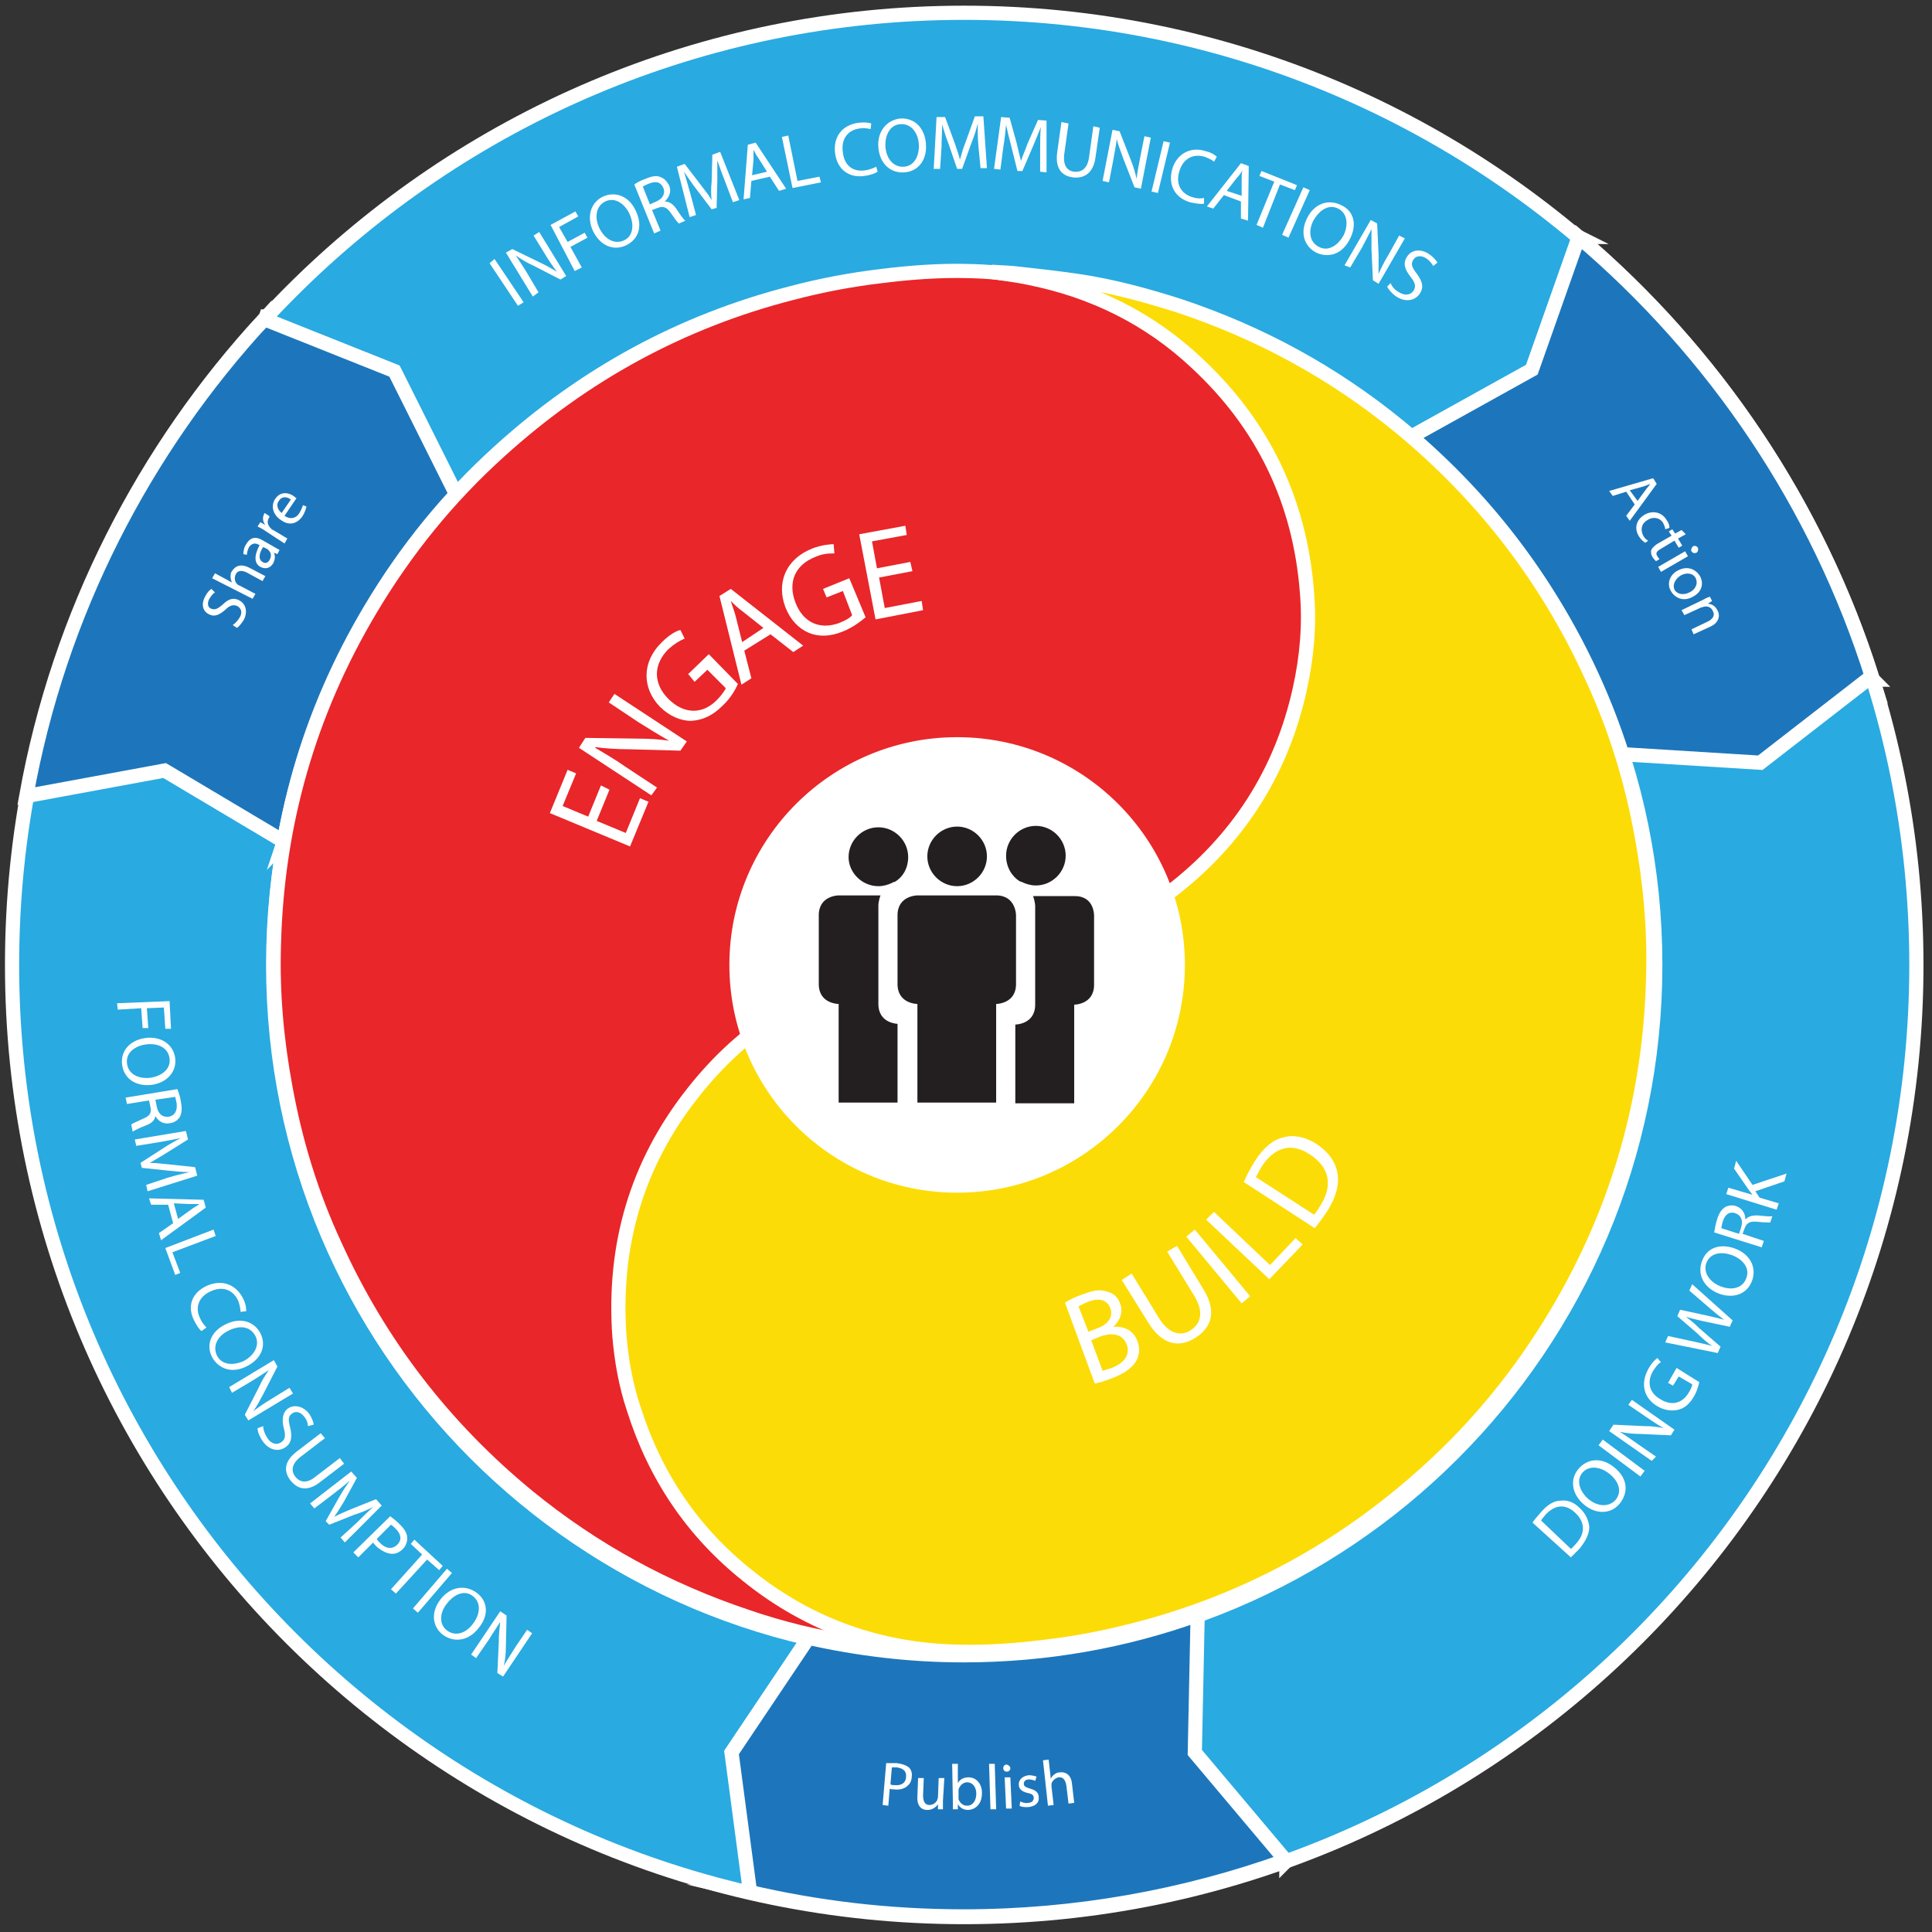 <?xml version="1.0" encoding="utf-8"?>
<!-- Generator: Adobe Illustrator 19.0.0, SVG Export Plug-In . SVG Version: 6.00 Build 0)  -->
<svg version="1.1" id="Layer_1" xmlns="http://www.w3.org/2000/svg" xmlns:xlink="http://www.w3.org/1999/xlink" x="0px" y="0px"
	 viewBox="-169 260.7 272.3 272.3" style="enable-background:new -169 260.7 272.3 272.3;" xml:space="preserve">
<rect x="-169" y="260.7" width="272.3" height="272.3" fill="#333333" stroke="none"/>
<style type="text/css">
	.st0{fill:#29AAE1;stroke:#FFFFFF;stroke-width:2;stroke-miterlimit:10;}
	.st1{fill:#1D76BB;stroke:#FFFFFF;stroke-width:2;stroke-miterlimit:10;}
	.st2{fill:#FFFFFF;}
	.st3{fill:#E92629;stroke:#FFFFFF;stroke-width:2;stroke-miterlimit:10;}
	.st4{fill:#FCDC07;stroke:#FFFFFF;stroke-width:2;stroke-miterlimit:10;}
	.st5{fill:#231F20;}
</style>
<path id="XMLID_219_" class="st0" d="M101.1,396.7c0,74.1-60.1,134.2-134.2,134.2s-134.2-60.1-134.2-134.2s60.1-134.2,134.2-134.2
	S101.1,322.6,101.1,396.7z M-33.1,299.3c-53.8,0-97.4,43.6-97.4,97.4s43.6,97.4,97.4,97.4s97.4-43.6,97.4-97.4
	C64.3,342.9,20.7,299.3-33.1,299.3z"/>
<g id="XMLID_203_">
	<path id="XMLID_218_" class="st1" d="M-129,379.3c3.4-18.8,12.1-35.6,24.6-49l-0.3,0.1l-8.7-17.4l-18.3-7.3v-0.1
		c-17,18.4-29,41.6-33.6,67.3l19.5-3.6L-129,379.3z"/>
	<path id="XMLID_217_" class="st1" d="M29.8,322.3c13.8,11.7,24.3,27.2,29.9,44.9V367l19.4,1.2l15.6-12.1l0.2,0.2
		c-7.7-24.5-22.3-46-41.4-62.2l-6.6,18.7L29.8,322.3z"/>
	<path id="XMLID_216_" class="st1" d="M-0.6,507.7l0.4-19.4c-10.3,3.7-21.4,5.7-33,5.7c-7.6,0-14.9-0.9-22-2.5l0.1,0.1l-10.8,16.1
		l2.6,19.6h-0.3c9.8,2.3,19.9,3.5,30.4,3.5c15.9,0,31.2-2.8,45.4-7.9L-0.6,507.7L-0.6,507.7z"/>
	<path id="XMLID_215_" class="st1" d="M-63.6,527.4L-63.6,527.4L-63.6,527.4L-63.6,527.4z"/>
	<path id="XMLID_214_" class="st1" d="M-55.4,491.5c0.1,0,0.2,0.1,0.3,0.1L-55.4,491.5L-55.4,491.5z"/>
	<path id="XMLID_213_" class="st1" d="M-0.1,488.3c0.1,0,0.2-0.1,0.3-0.1h-0.3V488.3z"/>
	<path id="XMLID_212_" class="st1" d="M12.3,523l0.1-0.1C12.3,522.9,12.3,523,12.3,523L12.3,523z"/>
	<path id="XMLID_211_" class="st1" d="M-104.3,330.2l-0.1,0.1L-104.3,330.2L-104.3,330.2z"/>
	<path id="XMLID_210_" class="st1" d="M-131.5,305.3l-0.1,0.3c0.1-0.1,0.2-0.2,0.2-0.3H-131.5z"/>
	<path id="XMLID_209_" class="st1" d="M-165.2,372.9L-165.2,372.9C-165.2,373-165.2,373-165.2,372.9L-165.2,372.9z"/>
	<path id="XMLID_208_" class="st1" d="M-129,379.3c0,0.1,0,0.2-0.1,0.3L-129,379.3L-129,379.3z"/>
	<path id="XMLID_207_" class="st1" d="M59.8,367.5h0.1c0-0.1-0.1-0.2-0.1-0.3V367.5z"/>
	<path id="XMLID_206_" class="st1" d="M95,356.5l-0.1-0.1C94.9,356.5,95,356.5,95,356.5L95,356.5z"/>
	<path id="XMLID_205_" class="st1" d="M53.5,294.1l-0.2-0.1C53.4,294.1,53.4,294.1,53.5,294.1L53.5,294.1z"/>
	<path id="XMLID_204_" class="st1" d="M29.8,322.3c-0.1-0.1-0.1-0.1-0.2-0.2L29.8,322.3L29.8,322.3z"/>
</g>
<g id="XMLID_190_">
	<path id="XMLID_201_" class="st2" d="M-136.2,348.8c0.3-0.2,0.7-0.6,1-1.1c0.4-0.7,0.2-1.3-0.4-1.6c-0.5-0.2-1-0.1-1.6,0.5
		c-0.8,0.7-1.5,1.1-2.3,0.7c-0.9-0.4-1.2-1.4-0.6-2.5c0.3-0.6,0.6-0.9,0.9-1.1l0.5,0.5c-0.2,0.1-0.5,0.4-0.8,0.9
		c-0.4,0.8-0.1,1.3,0.3,1.4c0.5,0.2,0.9,0,1.6-0.6c0.8-0.8,1.5-1,2.3-0.6s1.3,1.4,0.7,2.7c-0.3,0.5-0.7,1-1,1.2L-136.2,348.8z"/>
	<path id="XMLID_199_" class="st2" d="M-139.1,342.2l0.4-0.7l2.4,1.3l0,0c-0.1-0.2-0.2-0.5-0.2-0.8c0-0.3,0-0.6,0.2-0.8
		c0.3-0.5,1-1.2,2.4-0.5l2.3,1.2l-0.4,0.7l-2.2-1.2c-0.6-0.3-1.3-0.4-1.6,0.3c-0.2,0.5-0.1,1,0.2,1.3c0.1,0.1,0.2,0.2,0.3,0.2
		l2.3,1.2l-0.4,0.7L-139.1,342.2z"/>
	<path id="XMLID_196_" class="st2" d="M-129.9,338.8l-0.5-0.2l0,0c0.2,0.4,0.2,0.9-0.1,1.5c-0.5,0.8-1.2,0.8-1.8,0.5
		c-0.9-0.5-0.9-1.6-0.1-3.1h-0.1c-0.3-0.2-0.9-0.4-1.4,0.3c-0.2,0.4-0.3,0.8-0.3,1.1l-0.5-0.1c0-0.4,0.1-1,0.4-1.4
		c0.7-1.2,1.6-1,2.4-0.5l1.4,0.8c0.3,0.2,0.7,0.4,0.9,0.5L-129.9,338.8z M-131.9,337.8c-0.5,0.7-0.8,1.7-0.1,2.1
		c0.4,0.3,0.8,0.1,1-0.3c0.3-0.5,0.2-1-0.1-1.3c-0.1-0.1-0.1-0.1-0.2-0.2L-131.9,337.8z"/>
	<path id="XMLID_194_" class="st2" d="M-131.5,335.6c-0.4-0.3-0.8-0.5-1.2-0.7l0.4-0.6l0.7,0.4l0,0c-0.4-0.5-0.4-1.1-0.2-1.5
		c0-0.1,0.1-0.1,0.1-0.2l0.6,0.4c0.1,0.1,0.1,0.2,0,0.3c-0.3,0.5-0.2,1,0.3,1.5c0.1,0.1,0.2,0.2,0.3,0.2l2,1.2l-0.4,0.7
		L-131.5,335.6z"/>
	<path id="XMLID_191_" class="st2" d="M-128.9,333.4c0.9,0.6,1.7,0.3,2.1-0.4c0.3-0.5,0.4-0.8,0.5-1.1l0.5,0.2
		c-0.1,0.3-0.2,0.8-0.6,1.4c-0.8,1.1-1.9,1.3-3,0.5c-1.1-0.7-1.5-2-0.8-3c0.8-1.2,2.1-0.8,2.7-0.3c0.1,0.1,0.2,0.2,0.3,0.2
		L-128.9,333.4z M-128,331.1c-0.4-0.3-1.2-0.6-1.7,0.2c-0.5,0.7,0,1.4,0.4,1.7L-128,331.1z"/>
</g>
<g id="XMLID_149_">
	<path id="XMLID_188_" class="st2" d="M-145.1,401.8l0.2,3.9h-0.8l-0.2-3l-2.4,0.1l0.2,2.8h-0.8l-0.2-2.8l-3.3,0.2l-0.1-0.9
		L-145.1,401.8z"/>
	<path id="XMLID_185_" class="st2" d="M-147.6,413.6c-2.5,0.3-4-1.1-4.2-2.9c-0.2-1.9,1.1-3.4,3.3-3.7c2.3-0.3,4,1,4.2,2.9
		C-144.1,411.8-145.5,413.3-147.6,413.6z M-148.4,407.9c-1.6,0.2-2.9,1.2-2.7,2.7c0.2,1.5,1.6,2.2,3.3,2c1.4-0.2,2.9-1.1,2.7-2.7
		C-145.3,408.3-146.8,407.7-148.4,407.9z"/>
	<path id="XMLID_182_" class="st2" d="M-144,414.2c0.2,0.5,0.4,1.1,0.5,1.8c0.2,1,0.1,1.7-0.2,2.2c-0.3,0.4-0.7,0.7-1.3,0.8
		c-1,0.2-1.7-0.3-2.1-1l0,0c-0.1,0.6-0.5,1-1.3,1.3c-1,0.4-1.6,0.7-1.9,0.9l-0.2-1c0.2-0.2,0.8-0.4,1.6-0.8c1-0.4,1.3-0.8,1.1-1.7
		l-0.2-0.9l-3.1,0.5l-0.2-0.9L-144,414.2z M-147.1,415.7l0.2,1c0.2,1,0.8,1.5,1.7,1.4c0.9-0.2,1.2-0.9,1.1-1.9
		c-0.1-0.5-0.2-0.8-0.2-0.9L-147.1,415.7z"/>
	<path id="XMLID_180_" class="st2" d="M-145.4,426.7c1-0.3,2.2-0.6,3.1-0.8l0,0c-0.9,0-1.9-0.1-2.9-0.2l-3.8-0.4l-0.2-0.7l3.1-2
		c0.9-0.6,1.8-1.1,2.6-1.5l0,0c-0.9,0.2-2.1,0.4-3.2,0.6l-3.1,0.5l-0.2-0.9l7.2-1.2l0.3,1.2l-3.2,2c-0.8,0.5-1.5,0.9-2.2,1.3l0,0
		c0.8,0,1.6,0.1,2.6,0.2l3.8,0.4l0.3,1.2l-7,2.2l-0.2-0.9L-145.4,426.7z"/>
	<path id="XMLID_177_" class="st2" d="M-145.3,430.5h-2.4l-0.3-0.9l7.7,0.2l0.3,1.1l-6.3,4.6l-0.3-1l2-1.4L-145.3,430.5z
		 M-143.9,432.5l1.8-1.3c0.4-0.3,0.8-0.5,1.2-0.8l0,0c-0.4,0-0.9,0-1.4,0l-2.2-0.1L-143.9,432.5z"/>
	<path id="XMLID_175_" class="st2" d="M-138.9,434l0.3,0.9l-6.1,2.3l1.1,2.9l-0.7,0.3l-1.4-3.8L-138.9,434z"/>
	<path id="XMLID_173_" class="st2" d="M-140.6,448.3c-0.3-0.2-0.7-0.8-1.1-1.6c-0.9-1.9-0.3-3.8,1.9-4.8c2.1-0.9,4.1-0.2,5.1,1.9
		c0.4,0.8,0.4,1.4,0.4,1.7l-0.8,0.1c0-0.4-0.1-0.9-0.3-1.5c-0.7-1.6-2.2-2.2-3.9-1.4c-1.6,0.7-2.3,2.2-1.5,3.8
		c0.2,0.5,0.6,1,0.9,1.3L-140.6,448.3z"/>
	<path id="XMLID_170_" class="st2" d="M-134.1,453.2c-2.2,1.2-4.1,0.4-5-1.2c-0.9-1.7-0.2-3.6,1.8-4.6c2.1-1.1,4.1-0.5,5,1.2
		C-131.4,450.4-132.2,452.2-134.1,453.2z M-136.9,448.3c-1.4,0.7-2.2,2.1-1.5,3.5c0.7,1.3,2.3,1.4,3.8,0.7c1.3-0.7,2.3-2.1,1.6-3.5
		C-133.8,447.5-135.4,447.5-136.9,448.3z"/>
	<path id="XMLID_168_" class="st2" d="M-136.7,456.2l6.3-3.8l0.5,0.9l-2,3.9c-0.5,0.9-0.9,1.7-1.4,2.4l0,0c0.8-0.6,1.5-1.1,2.5-1.7
		l2.6-1.6l0.5,0.8l-6.3,3.8l-0.5-0.8l2-3.9c0.4-0.9,0.9-1.7,1.4-2.4l0,0c-0.8,0.5-1.5,1-2.5,1.6l-2.7,1.6L-136.7,456.2z"/>
	<path id="XMLID_166_" class="st2" d="M-131.9,461.7c0,0.5,0.2,1.1,0.6,1.7c0.5,0.8,1.3,1,1.9,0.6c0.6-0.4,0.7-0.9,0.4-2
		c-0.3-1.2-0.2-2.2,0.6-2.8c0.9-0.6,2.2-0.3,3,0.8c0.4,0.6,0.6,1.2,0.6,1.5l-0.8,0.2c0-0.3-0.1-0.8-0.5-1.3
		c-0.6-0.8-1.3-0.8-1.7-0.5c-0.6,0.4-0.6,0.9-0.3,2c0.3,1.3,0.2,2.2-0.7,2.8c-0.9,0.6-2.2,0.5-3.2-0.9c-0.4-0.6-0.7-1.3-0.7-1.8
		L-131.9,461.7z"/>
	<path id="XMLID_164_" class="st2" d="M-123.2,463.4l-3.4,2.6c-1.3,1-1.4,2-0.8,2.8c0.7,0.9,1.7,1,2.9,0l3.4-2.6l0.6,0.8l-3.4,2.6
		c-1.8,1.4-3.2,1-4.2-0.3c-0.9-1.2-0.9-2.6,0.9-4l3.4-2.6L-123.2,463.4z"/>
	<path id="XMLID_162_" class="st2" d="M-118.7,475.3c0.7-0.7,1.6-1.6,2.3-2.2l0,0c-0.8,0.4-1.7,0.8-2.7,1.1l-3.5,1.4l-0.5-0.5
		l1.8-3.2c0.5-0.9,1.1-1.8,1.6-2.5l0,0c-0.7,0.6-1.7,1.4-2.5,2l-2.5,1.9l-0.6-0.7l5.8-4.5l0.8,0.9l-1.8,3.3
		c-0.5,0.8-0.9,1.5-1.4,2.2l0,0c0.7-0.4,1.5-0.7,2.4-1.1l3.5-1.4l0.8,0.9l-5.2,5.2l-0.6-0.7L-118.7,475.3z"/>
	<path id="XMLID_159_" class="st2" d="M-114,474.4c0.4,0.3,0.8,0.6,1.4,1.2c0.7,0.7,1,1.3,1,1.9c0,0.5-0.2,1.1-0.6,1.5
		c-0.5,0.5-1,0.7-1.5,0.7c-0.7,0-1.5-0.4-2.2-1c-0.2-0.2-0.4-0.4-0.5-0.6l-2.1,2.1l-0.7-0.7L-114,474.4z M-115.9,477.6
		c0.1,0.2,0.3,0.4,0.5,0.6c0.8,0.8,1.7,0.9,2.4,0.2c0.7-0.7,0.5-1.5-0.2-2.2c-0.3-0.3-0.5-0.5-0.7-0.6L-115.9,477.6z"/>
	<path id="XMLID_157_" class="st2" d="M-109.5,479.8l-1.6-1.5l0.5-0.6l4,3.7l-0.5,0.6l-1.7-1.5l-4.4,4.8l-0.7-0.6L-109.5,479.8z"/>
	<path id="XMLID_155_" class="st2" d="M-105.3,482.4l-4.8,5.6l-0.7-0.6l4.8-5.6L-105.3,482.4z"/>
	<path id="XMLID_152_" class="st2" d="M-101.5,490.1c-1.5,2-3.6,2.1-5.1,1c-1.5-1.2-1.7-3.2-0.3-5c1.4-1.8,3.5-2.1,5.1-0.9
		S-100.1,488.4-101.5,490.1z M-106,486.7c-1,1.2-1.2,2.9,0,3.8c1.2,0.9,2.7,0.4,3.7-1c0.9-1.2,1.2-2.8,0-3.8S-105,485.4-106,486.7z"
		/>
	<path id="XMLID_150_" class="st2" d="M-102.6,493.9l4.1-6.1l0.9,0.6l-0.1,4.4c0,1-0.1,1.9-0.3,2.7l0,0c0.5-0.9,1-1.6,1.6-2.6
		l1.7-2.5l0.7,0.5l-4.1,6.1l-0.8-0.5l0.2-4.4c0-1,0.1-1.9,0.2-2.8l0,0c-0.5,0.8-1,1.5-1.6,2.5l-1.8,2.6L-102.6,493.9z"/>
</g>
<g id="XMLID_126_">
	<path id="XMLID_146_" class="st2" d="M47,475.3c0.3-0.5,0.8-1,1.3-1.6c0.9-1,1.8-1.5,2.7-1.5c0.9-0.1,1.8,0.2,2.6,1
		c0.9,0.8,1.3,1.8,1.4,2.7c0,1-0.5,2-1.4,3.1c-0.5,0.5-0.9,0.9-1.2,1.2L47,475.3z M52.4,479c0.2-0.1,0.4-0.4,0.7-0.7
		c1.4-1.5,1.3-3.1-0.1-4.4c-1.3-1.2-2.7-1.2-4.1,0.2c-0.3,0.4-0.6,0.7-0.7,0.9L52.4,479z"/>
	<path id="XMLID_143_" class="st2" d="M58.5,467.5c2,1.6,2,3.6,0.8,5.1s-3.3,1.6-5,0.2c-1.8-1.5-2.1-3.6-0.8-5.1
		S56.8,466.1,58.5,467.5z M54.9,472c1.2,1,2.8,1.2,3.8,0.1c1-1.2,0.4-2.7-0.9-3.7c-1.1-0.9-2.8-1.3-3.8-0.1
		C53.1,469.4,53.7,471,54.9,472z"/>
	<path id="XMLID_141_" class="st2" d="M56.9,463.6l5.9,4.4l-0.6,0.8l-5.9-4.4L56.9,463.6z"/>
	<path id="XMLID_139_" class="st2" d="M63.8,466.6l-6-4.2l0.6-0.9l4.4,0.2c1,0,1.9,0.1,2.7,0.3l0,0c-0.9-0.5-1.6-1-2.5-1.6l-2.5-1.7
		L61,458l6,4.2l-0.5,0.8l-4.4-0.2c-1,0-1.9-0.1-2.8-0.3l0,0c0.8,0.5,1.5,1,2.5,1.7l2.6,1.8L63.8,466.6z"/>
	<path id="XMLID_137_" class="st2" d="M70.5,455.5c-0.1,0.4-0.3,1.3-0.8,2.1c-0.6,1-1.3,1.6-2.2,1.8c-0.8,0.2-1.9,0.1-2.9-0.5
		c-1.9-1.1-2.5-3.2-1.2-5.4c0.4-0.7,0.9-1.2,1.2-1.4l0.5,0.6c-0.4,0.2-0.7,0.6-1.1,1.2c-0.9,1.5-0.6,3.1,1,4c1.6,1,3.1,0.6,4-0.9
		c0.3-0.5,0.5-0.9,0.5-1.2l-1.9-1.1l-0.8,1.3l-0.7-0.4l1.2-2.1L70.5,455.5z"/>
	<path id="XMLID_135_" class="st2" d="M73.1,451.4l-7.4-1.5l0.4-0.9l3.7,0.8c0.9,0.2,1.8,0.4,2.5,0.6l0,0c-0.6-0.4-1.3-1-2-1.7
		l-2.9-2.5l0.4-0.9l3.7,0.8c0.9,0.2,1.7,0.4,2.5,0.6l0,0c-0.7-0.5-1.3-1-2-1.6l-2.9-2.5l0.4-0.9l5.7,5.1l-0.4,0.9l-3.8-0.8
		c-0.9-0.2-1.7-0.4-2.4-0.6l0,0c0.6,0.4,1.2,0.9,1.9,1.6l3,2.6L73.1,451.4z"/>
	<path id="XMLID_132_" class="st2" d="M75.6,436.7c2.3,0.9,3,2.9,2.3,4.6c-0.7,1.8-2.6,2.5-4.7,1.7c-2.2-0.9-3-2.8-2.3-4.6
		C71.6,436.5,73.5,435.9,75.6,436.7z M73.5,442c1.5,0.6,3.1,0.3,3.6-1.1c0.6-1.4-0.4-2.7-2-3.3c-1.4-0.5-3-0.4-3.6,1.1
		C71,440.1,72,441.4,73.5,442z"/>
	<path id="XMLID_129_" class="st2" d="M72.6,434.4c0.1-0.5,0.2-1.2,0.4-1.8c0.3-1,0.7-1.5,1.2-1.8c0.4-0.2,1-0.3,1.5-0.1
		c0.9,0.3,1.3,1.1,1.3,1.9l0,0c0.4-0.5,1-0.6,1.7-0.6c1,0.1,1.8,0.2,2.1,0.1l-0.3,0.9c-0.2,0-0.9,0-1.8-0.1c-1-0.1-1.5,0.1-1.8,0.9
		l-0.3,0.8l3,1l-0.3,0.9L72.6,434.4z M76.1,434.6l0.3-0.9c0.3-1,0-1.7-0.8-2c-0.9-0.3-1.5,0.2-1.8,1.2c-0.1,0.4-0.2,0.8-0.2,0.9
		L76.1,434.6z"/>
	<path id="XMLID_127_" class="st2" d="M74.3,429l0.3-0.9l3.4,1l0,0c-0.2-0.3-0.4-0.5-0.6-0.8l-2-2.9l0.3-1.1l2.3,3.4l4.8-1.6
		l-0.3,1.1l-4.1,1.4l0.6,0.9l2.7,0.8l-0.3,0.9L74.3,429z"/>
</g>
<g id="XMLID_110_">
	<path id="XMLID_123_" class="st2" d="M60.2,330l-1.9,0.6l-0.5-0.7l6.2-1.8l0.5,0.8l-3.8,5.2l-0.5-0.7l1.2-1.6L60.2,330z
		 M61.8,331.3l1.1-1.5c0.2-0.3,0.5-0.6,0.7-0.9l0,0c-0.3,0.1-0.7,0.3-1.1,0.4l-1.8,0.5L61.8,331.3z"/>
	<path id="XMLID_121_" class="st2" d="M62.9,337.2c-0.2-0.1-0.6-0.4-0.9-0.9c-0.7-1.1-0.4-2.3,0.7-3c1.1-0.7,2.5-0.5,3.2,0.7
		c0.3,0.4,0.4,0.8,0.4,1.1l-0.6,0.2c0-0.2-0.1-0.5-0.3-0.9c-0.5-0.8-1.5-0.9-2.2-0.4c-0.9,0.5-1,1.4-0.6,2.2
		c0.2,0.4,0.5,0.6,0.7,0.7L62.9,337.2z"/>
	<path id="XMLID_119_" class="st2" d="M68.6,336l-1.1,0.6l0.6,1l-0.5,0.3l-0.6-1l-2,1.2c-0.5,0.3-0.7,0.6-0.4,1
		c0.1,0.2,0.2,0.3,0.3,0.4l-0.5,0.3c-0.1-0.1-0.3-0.3-0.5-0.6s-0.2-0.6-0.2-0.9c0.1-0.3,0.4-0.6,0.8-0.9l2.1-1.2l-0.4-0.6l0.5-0.3
		l0.4,0.6l0.9-0.5L68.6,336z"/>
	<path id="XMLID_116_" class="st2" d="M64.7,340.6l3.8-2.2l0.4,0.7l-3.8,2.2L64.7,340.6z M70.1,338.6c-0.2,0.1-0.5,0.1-0.7-0.2
		c-0.1-0.2,0-0.5,0.2-0.7c0.2-0.1,0.5-0.1,0.7,0.2C70.4,338.2,70.3,338.5,70.1,338.6z"/>
	<path id="XMLID_113_" class="st2" d="M69.6,344.8c-1.4,0.8-2.6,0.1-3.1-0.8c-0.6-1-0.2-2.3,1-2.9c1.3-0.7,2.5-0.2,3.1,0.8
		C71.2,343,70.8,344.2,69.6,344.8z M67.9,341.8c-0.8,0.5-1.2,1.3-0.9,2c0.4,0.7,1.3,0.8,2.1,0.4c0.7-0.3,1.3-1.1,0.9-2
		C69.6,341.4,68.6,341.4,67.9,341.8z"/>
	<path id="XMLID_111_" class="st2" d="M70.9,345.3c0.4-0.2,0.7-0.4,1.1-0.5l0.3,0.6l-0.6,0.4l0,0c0.5,0,1.1,0.3,1.4,1
		c0.3,0.5,0.3,1.6-1,2.2l-2.4,1.1l-0.3-0.7l2.3-1.1c0.6-0.3,1.1-0.8,0.7-1.5c-0.2-0.5-0.7-0.7-1.2-0.6c-0.1,0-0.2,0.1-0.4,0.1
		l-2.4,1.1l-0.4-0.7L70.9,345.3z"/>
</g>
<g id="XMLID_59_">
	<path id="XMLID_108_" class="st2" d="M-99.3,297.2l4.1,6.1l-0.8,0.5l-4-6L-99.3,297.2z"/>
	<path id="XMLID_106_" class="st2" d="M-93.9,302.5l-3.8-6.2l0.9-0.5l3.9,1.9c0.9,0.4,1.7,0.9,2.4,1.3l0,0c-0.6-0.8-1.1-1.5-1.7-2.5
		l-1.6-2.6l0.8-0.5l3.8,6.2l-0.8,0.5l-3.9-2c-0.9-0.4-1.7-0.9-2.4-1.4l0,0c0.5,0.8,1,1.5,1.6,2.5l1.6,2.7L-93.9,302.5z"/>
	<path id="XMLID_104_" class="st2" d="M-91.4,292.4l3.5-1.9l0.4,0.7l-2.7,1.5l1.2,2.1l2.4-1.3l0.4,0.7l-2.4,1.3l1.6,2.9l-1,0.5
		L-91.4,292.4z"/>
	<path id="XMLID_101_" class="st2" d="M-79.4,290.4c1.1,2.3,0.3,4.1-1.4,4.9c-1.8,0.8-3.6,0-4.6-2c-1-2.1-0.3-4.1,1.4-4.9
		C-82.2,287.6-80.3,288.4-79.4,290.4z M-84.5,292.9c0.7,1.4,2,2.3,3.4,1.7s1.5-2.3,0.8-3.8c-0.6-1.3-2-2.4-3.4-1.7
		C-85.1,289.8-85.2,291.5-84.5,292.9z"/>
	<path id="XMLID_98_" class="st2" d="M-79.6,286.7c0.4-0.3,1-0.6,1.6-0.8c0.9-0.4,1.6-0.5,2.2-0.2c0.5,0.2,0.8,0.6,1.1,1.1
		c0.4,0.9,0,1.7-0.6,2.3l0,0c0.6,0,1.1,0.3,1.6,1c0.6,0.9,1,1.5,1.3,1.7l-0.9,0.4c-0.2-0.1-0.6-0.7-1.1-1.4
		c-0.6-0.9-1.1-1.1-1.9-0.8l-0.8,0.3l1.2,2.9l-0.9,0.4L-79.6,286.7z M-77.4,289.5l0.9-0.4c0.9-0.4,1.3-1.1,1-1.9
		c-0.4-0.9-1.1-1-2.1-0.6c-0.4,0.2-0.7,0.3-0.8,0.4L-77.4,289.5z"/>
	<path id="XMLID_96_" class="st2" d="M-66.8,286.3c-0.4-1-0.8-2.1-1.1-3l0,0c0,0.9,0,1.9,0,2.9L-68,290l-0.7,0.2l-2.2-2.9
		c-0.7-0.9-1.2-1.7-1.7-2.4l0,0c0.3,0.9,0.6,2.1,0.9,3.1l0.8,3l-0.9,0.3l-1.8-7.1l1.1-0.4l2.3,3c0.6,0.8,1.1,1.4,1.5,2.1l0,0
		c-0.1-0.8-0.1-1.6,0-2.6l0.1-3.8l1.1-0.4l2.7,6.8l-0.9,0.3L-66.8,286.3z"/>
	<path id="XMLID_93_" class="st2" d="M-63.1,286.2l-0.2,2.4l-0.9,0.2l0.6-7.7l1.1-0.3l4.3,6.5l-1,0.3l-1.3-2L-63.1,286.2z
		 M-60.9,284.9l-1.2-1.9c-0.3-0.4-0.5-0.8-0.7-1.2l0,0c0,0.4,0,0.9,0,1.4l-0.2,2.2L-60.9,284.9z"/>
	<path id="XMLID_91_" class="st2" d="M-58.8,280l0.9-0.2l1.3,6.4l3.1-0.6l0.2,0.8l-4,0.8L-58.8,280z"/>
	<path id="XMLID_89_" class="st2" d="M-45.3,284.9c-0.3,0.2-1,0.5-1.9,0.6c-2,0.3-3.8-0.8-4.1-3.2c-0.3-2.3,1-4,3.3-4.3
		c0.9-0.1,1.5,0,1.8,0.1l-0.1,0.8c-0.4-0.1-0.9-0.2-1.5-0.1c-1.7,0.2-2.7,1.5-2.4,3.4c0.2,1.8,1.4,2.8,3.2,2.5
		c0.6-0.1,1.1-0.3,1.5-0.5L-45.3,284.9z"/>
	<path id="XMLID_86_" class="st2" d="M-38.5,280.9c0.2,2.5-1.2,4-3.1,4.1c-1.9,0.1-3.4-1.2-3.6-3.5c-0.2-2.3,1.2-3.9,3.1-4.1
		C-40.1,277.3-38.7,278.7-38.5,280.9z M-44.2,281.4c0.1,1.6,1.1,2.9,2.6,2.8c1.5-0.1,2.2-1.6,2.1-3.2c-0.1-1.5-1-2.9-2.6-2.8
		C-43.6,278.3-44.3,279.8-44.2,281.4z"/>
	<path id="XMLID_84_" class="st2" d="M-31.1,281.3c-0.1-1-0.1-2.3-0.1-3.2l0,0c-0.2,0.9-0.5,1.8-0.9,2.8l-1.3,3.6h-0.7l-1.2-3.5
		c-0.4-1-0.7-2-0.9-2.8l0,0c0,0.9-0.1,2.1-0.1,3.2l-0.2,3.1h-0.9l0.4-7.3h1.2l1.3,3.5c0.3,0.9,0.6,1.7,0.8,2.5l0,0
		c0.2-0.7,0.4-1.5,0.8-2.5l1.3-3.6h1.2l0.5,7.3h-0.9L-31.1,281.3z"/>
	<path id="XMLID_82_" class="st2" d="M-22.4,281.8c0-1,0-2.3,0.1-3.2l0,0c-0.3,0.8-0.7,1.7-1.1,2.7l-1.5,3.5h-0.7l-0.9-3.6
		c-0.3-1.1-0.5-2-0.7-2.9l0,0c-0.1,0.9-0.2,2.1-0.4,3.2l-0.4,3.1l-0.9-0.1l1-7.3l1.2,0.1l1,3.6c0.2,0.9,0.4,1.7,0.6,2.5l0,0
		c0.2-0.7,0.6-1.5,0.9-2.4l1.5-3.4l1.2,0.1v7.3l-0.9-0.1L-22.4,281.8z"/>
	<path id="XMLID_80_" class="st2" d="M-18.4,278.1l-0.6,4.3c-0.2,1.6,0.4,2.4,1.4,2.5c1.1,0.1,1.9-0.5,2.1-2.1l0.6-4.3l0.9,0.2
		l-0.6,4.2c-0.3,2.2-1.6,3-3.2,2.8c-1.5-0.2-2.5-1.2-2.2-3.5l0.6-4.3L-18.4,278.1z"/>
	<path id="XMLID_78_" class="st2" d="M-13.6,286.2l1.4-7.2l1,0.2l1.6,4.1c0.4,1,0.6,1.8,0.8,2.6l0,0c0.1-1,0.3-1.9,0.5-3l0.6-3
		l0.9,0.2l-1.4,7.2l-0.9-0.2l-1.6-4.1c-0.3-0.9-0.7-1.8-0.9-2.7l0,0c-0.1,0.9-0.3,1.8-0.5,3l-0.6,3.1L-13.6,286.2z"/>
	<path id="XMLID_76_" class="st2" d="M-4.1,280.8l-1.7,7.1l-0.9-0.2l1.7-7.1L-4.1,280.8z"/>
	<path id="XMLID_74_" class="st2" d="M0.7,289.4c-0.4,0.1-1.1,0-2-0.2c-2-0.6-3.1-2.3-2.5-4.6c0.6-2.2,2.6-3.3,4.7-2.6
		c0.9,0.2,1.4,0.6,1.6,0.8l-0.4,0.7c-0.3-0.3-0.8-0.5-1.3-0.7c-1.7-0.5-3.1,0.3-3.6,2.1c-0.5,1.7,0.2,3.1,1.9,3.6
		c0.6,0.2,1.2,0.2,1.6,0.1V289.4z"/>
	<path id="XMLID_71_" class="st2" d="M3.5,288.2L2,290.1l-0.9-0.3l4.8-6.1l1.1,0.4l-0.1,7.7l-1-0.3v-2.4L3.5,288.2z M6,288.3v-2.2
		c0-0.5,0-1,0.1-1.4l0,0c-0.2,0.4-0.5,0.8-0.8,1.1l-1.4,1.8L6,288.3z"/>
	<path id="XMLID_69_" class="st2" d="M10.6,286.3l-2.1-0.8l0.3-0.7l5,2l-0.3,0.7l-2.1-0.8L9,292.8l-0.9-0.4L10.6,286.3z"/>
	<path id="XMLID_67_" class="st2" d="M15.6,287.5l-3,6.7l-0.9-0.4l3-6.7L15.6,287.5z"/>
	<path id="XMLID_64_" class="st2" d="M21.3,294.3c-1.1,2.3-3.1,2.8-4.8,2c-1.7-0.9-2.3-2.8-1.3-4.8c1-2.1,3-2.8,4.8-1.9
		C21.8,290.4,22.3,292.3,21.3,294.3z M16.1,291.8c-0.7,1.4-0.6,3,0.8,3.7c1.3,0.7,2.7-0.2,3.5-1.7c0.6-1.3,0.6-3-0.8-3.7
		C18.2,289.4,16.9,290.4,16.1,291.8z"/>
	<path id="XMLID_62_" class="st2" d="M20.5,298.1l3.7-6.4l0.9,0.5l0.2,4.4c0,1,0,1.9,0,2.7l0,0c0.4-0.9,0.8-1.7,1.4-2.7l1.5-2.7
		l0.8,0.4l-3.7,6.4l-0.8-0.5l-0.2-4.4c0-1,0-1.9,0-2.8l0,0c-0.4,0.8-0.8,1.6-1.4,2.7l-1.6,2.7L20.5,298.1z"/>
	<path id="XMLID_60_" class="st2" d="M27,300.6c0.2,0.5,0.6,1,1.2,1.3c0.8,0.5,1.6,0.4,2-0.2s0.3-1.1-0.4-2c-0.8-1-1.1-1.9-0.5-2.8
		c0.6-1,1.9-1.2,3.1-0.4c0.6,0.4,1,0.9,1.2,1.2l-0.6,0.5c-0.1-0.2-0.4-0.7-1-1.1c-0.8-0.5-1.5-0.3-1.8,0.2c-0.4,0.6-0.2,1.1,0.5,2
		c0.8,1.1,1,1.9,0.4,2.8s-1.9,1.3-3.3,0.4c-0.6-0.4-1.1-1-1.3-1.4L27,300.6z"/>
</g>
<path id="XMLID_58_" class="st3" d="M-37.1,493.4L-37.1,493.4c-1.8-0.3-3.7-0.5-5.5-0.9c-8.9-1.8-16.8-5.7-23.4-11.9
	c-9.4-8.7-14.6-19.5-15.6-32.3c-0.4-4.6,0-9.2,1-13.7c2.6-11.8,8.8-21.4,18.4-28.7c8.6-6.5,18.4-9.6,29.1-9.7
	c3.4,0,6.8-0.4,10.2-1.1c11.4-2.5,20.7-8.3,27.9-17.5c7.9-10,11.2-21.5,10.3-34.2c-0.3-3.5-0.9-6.9-2-10.2
	c-3-9.5-8.3-17.4-16.1-23.6c-8.7-7-18.7-10.5-29.8-10.7c-4-0.1-8.1,0.2-12.1,0.7c-4.3,0.5-8.5,1.3-12.7,2.4
	c-15.6,4-29.3,11.5-41.2,22.3c-7.2,6.5-13.2,13.9-18.2,22.3c-8.7,14.6-13.2,30.4-13.6,47.4c-0.2,6.7,0.4,13.3,1.6,19.8
	c1.4,7.8,3.7,15.3,7,22.4c6.3,13.9,15.4,25.7,27.2,35.4c9.3,7.6,19.6,13.2,31,17c4.7,1.6,9.5,2.8,14.3,3.5c2.7,0.4,5.4,0.7,8.1,1
	C-39.8,493.3-38.4,493.3-37.1,493.4z"/>
<path id="XMLID_57_" class="st4" d="M-29.3,299L-29.3,299c1.8,0.3,3.7,0.5,5.5,0.9c8.9,1.8,16.8,5.7,23.4,11.9
	c9.4,8.7,14.6,19.5,15.6,32.3c0.4,4.6,0,9.2-1,13.7c-2.6,11.8-8.8,21.4-18.4,28.7c-8.6,6.5-18.4,9.6-29.1,9.7
	c-3.4,0-6.8,0.4-10.2,1.1c-11.4,2.5-20.7,8.3-27.9,17.5c-7.9,10-11.2,21.5-10.3,34.2c0.3,3.5,0.9,6.9,2,10.2
	c3,9.5,8.3,17.4,16.1,23.6c8.7,7,18.7,10.5,29.8,10.7c4,0.1,8.1-0.2,12.1-0.7c4.3-0.5,8.5-1.3,12.7-2.4c15.6-4,29.3-11.5,41.2-22.3
	c7.2-6.5,13.2-13.9,18.2-22.3c8.7-14.6,13.2-30.4,13.6-47.4c0.2-6.7-0.4-13.3-1.6-19.8c-1.4-7.8-3.7-15.3-7-22.4
	c-6.3-13.9-15.4-25.7-27.2-35.4c-9.3-7.6-19.6-13.2-31-17c-4.7-1.5-9.5-2.8-14.3-3.5c-2.7-0.4-5.4-0.7-8.1-1
	C-26.7,299.1-28,299.1-29.3,299z"/>
<g id="XMLID_43_">
	<path id="XMLID_55_" class="st2" d="M-83.1,372l-1.8,4.4l4.1,1.7l2-4.9l1.2,0.5l-2.6,6.3l-11.3-4.7l2.5-6.1l1.2,0.5l-1.9,4.6
		l3.6,1.5l1.8-4.4L-83.1,372z"/>
	<path id="XMLID_53_" class="st2" d="M-77.2,372.8l-10.2-6.7l0.9-1.4l7.3,0.1c1.7,0,3.2,0.1,4.5,0.3l0,0c-1.4-0.8-2.7-1.6-4.3-2.6
		l-4.2-2.8l0.8-1.2l10.2,6.7l-0.9,1.3l-7.3-0.2c-1.6,0-3.2-0.1-4.7-0.3v0.1c1.3,0.8,2.6,1.5,4.3,2.7l4.4,2.9L-77.2,372.8z"/>
	<path id="XMLID_51_" class="st2" d="M-65,357.1c-0.3,0.7-1,2-2.2,3.1c-1.3,1.3-2.7,2-4.4,2.1c-1.5,0-3.1-0.7-4.4-2
		c-2.5-2.6-2.6-6.3,0.3-9.1c1-1,2-1.6,2.6-1.7l0.6,1.2c-0.7,0.3-1.4,0.7-2.3,1.5c-2.1,2.1-2.2,4.8,0,7s4.8,2.2,6.8,0.2
		c0.7-0.7,1.1-1.3,1.3-1.7l-2.6-2.6l-1.8,1.7l-0.9-1.1l2.9-2.8L-65,357.1z"/>
	<path id="XMLID_48_" class="st2" d="M-64.1,352.4l1,3.9l-1.4,0.9l-3.1-12.5l1.6-1l10.2,8l-1.4,0.9l-3.2-2.5L-64.1,352.4z
		 M-61.4,349.2l-2.9-2.3c-0.7-0.5-1.2-1-1.7-1.5l0,0c0.2,0.7,0.5,1.4,0.7,2.2l0.9,3.6L-61.4,349.2z"/>
	<path id="XMLID_46_" class="st2" d="M-47,347.7c-0.6,0.5-1.7,1.4-3.2,2c-1.7,0.7-3.3,0.8-4.8,0.2c-1.4-0.6-2.6-1.8-3.3-3.6
		c-1.3-3.4,0-6.8,3.8-8.3c1.3-0.5,2.5-0.6,3-0.6l0.1,1.3c-0.7,0-1.6,0-2.7,0.5c-2.8,1.1-3.9,3.5-2.8,6.4s3.5,3.9,6.2,2.9
		c1-0.4,1.6-0.8,1.8-1.1l-1.3-3.4l-2.3,0.9l-0.5-1.2l3.7-1.5L-47,347.7z"/>
	<path id="XMLID_44_" class="st2" d="M-40.4,341.2l-4.7,0.9l0.8,4.3l5.2-1l0.2,1.3l-6.7,1.3l-2.3-12l6.5-1.2l0.2,1.3l-4.9,0.9
		l0.7,3.8l4.7-0.9L-40.4,341.2z"/>
</g>
<g id="XMLID_29_">
	<path id="XMLID_39_" class="st2" d="M-18.9,444.3c0.6-0.4,1.6-0.9,2.6-1.2c1.5-0.6,2.5-0.7,3.5-0.3c0.8,0.2,1.4,0.8,1.7,1.7
		c0.4,1.1,0,2.3-1,3.2l0,0c1.2-0.1,2.8,0.3,3.4,2c0.4,1,0.3,1.9-0.1,2.7c-0.5,1-1.7,1.9-3.6,2.6c-1,0.4-1.8,0.6-2.3,0.7L-18.9,444.3
		z M-15.6,448.4l1.3-0.5c1.6-0.6,2.2-1.7,1.8-2.8c-0.5-1.3-1.7-1.5-3.2-0.9c-0.7,0.3-1,0.5-1.3,0.6L-15.6,448.4z M-13.6,453.9
		c0.3-0.1,0.7-0.2,1.3-0.4c1.5-0.6,2.7-1.7,2.1-3.3c-0.6-1.6-2.2-1.7-3.8-1.1l-1.2,0.5L-13.6,453.9z"/>
	<path id="XMLID_37_" class="st2" d="M-9.5,440.2l3.8,6.2c1.4,2.3,3.1,2.7,4.5,1.8c1.5-1,1.9-2.6,0.5-4.9l-3.8-6.2l1.4-0.8l3.7,6.1
		c2,3.2,1.1,5.5-1.2,6.9c-2.1,1.3-4.5,1.1-6.5-2.1l-3.8-6.1L-9.5,440.2z"/>
	<path id="XMLID_35_" class="st2" d="M-0.6,434l7.8,9.4l-1.2,1l-7.8-9.4L-0.6,434z"/>
	<path id="XMLID_33_" class="st2" d="M1,432.6l1.1-1.1L10,439l3.6-3.8l1,0.9L9.9,441L1,432.6z"/>
	<path id="XMLID_30_" class="st2" d="M6.3,427.3c0.4-0.9,0.9-1.9,1.6-3c1.2-1.9,2.6-3,4-3.3c1.4-0.4,3-0.1,4.6,0.9
		c1.7,1.1,2.7,2.5,3,4.1c0.3,1.6-0.2,3.5-1.5,5.5c-0.6,0.9-1.2,1.7-1.7,2.3L6.3,427.3z M16.2,431.9c0.3-0.3,0.6-0.8,0.9-1.3
		c1.8-2.8,1.3-5.4-1.5-7.2c-2.4-1.6-4.8-1.2-6.7,1.6c-0.4,0.7-0.7,1.2-0.9,1.6L16.2,431.9z"/>
</g>
<circle id="XMLID_28_" class="st2" cx="-34.1" cy="396.7" r="32.1"/>
<g id="group_x5F_full_4_">
	<g id="XMLID_20_">
		<path id="XMLID_21_" class="st5" d="M-45.2,402.2c0-2.8,0-13.9,0-13.9s0-0.6,0.3-1.4c-2.9,0-5.9,0-5.9,0s-2.8,0-2.8,2.8v9.7
			c0,2.8,2.8,2.8,2.8,2.8v13.9h8.3V405C-42.4,405-45.2,405-45.2,402.2z M-45.2,385.6c0.7,0,1.4-0.2,2-0.5c0.1-0.1,0.2-0.1,0.3-0.1
			c1.2-0.7,1.9-2,1.9-3.5c0-2.3-1.9-4.2-4.2-4.2c-2.3,0-4.2,1.9-4.2,4.2C-49.4,383.7-47.5,385.6-45.2,385.6z M-17.5,387h-5.9
			c0.3,0.8,0.3,1.4,0.3,1.4s0,11.1,0,13.9s-2.8,2.8-2.8,2.8v11.1h8.3v-13.9c0,0,2.8,0,2.8-2.8s0-9.7,0-9.7S-14.7,387-17.5,387z
			 M-25.3,384.9c0.1,0,0.2,0.1,0.3,0.1c0.6,0.3,1.3,0.5,2,0.5c2.3,0,4.2-1.9,4.2-4.2c0-2.3-1.9-4.2-4.2-4.2s-4.2,1.9-4.2,4.2
			C-27.2,382.9-26.4,384.2-25.3,384.9z M-34.1,385.6c2.3,0,4.2-1.9,4.2-4.2c0-2.3-1.9-4.2-4.2-4.2s-4.2,1.9-4.2,4.2
			S-36.4,385.6-34.1,385.6z M-25.8,389.7c0,0,0-2.8-2.8-2.8c-0.7,0-11.1,0-11.1,0s-2.8,0-2.8,2.8v9.7c0,2.8,2.8,2.8,2.8,2.8v13.9
			h11.1v-13.9c0,0,2.8,0,2.8-2.8C-25.8,396.7-25.8,389.7-25.8,389.7z"/>
	</g>
</g>
<g>
	<path class="st2" d="M-44.1,509.2c0.4,0,0.9,0,1.5,0c0.8,0.1,1.3,0.3,1.7,0.6c0.3,0.3,0.5,0.8,0.4,1.3c0,0.5-0.2,1-0.6,1.3
		c-0.4,0.4-1.1,0.6-1.9,0.5c-0.2,0-0.4,0-0.6-0.1l-0.2,2.4l-0.8-0.1L-44.1,509.2z M-43.5,512.2c0.2,0.1,0.4,0.1,0.6,0.1
		c0.9,0.1,1.6-0.3,1.6-1.2c0.1-0.8-0.5-1.2-1.3-1.3c-0.3,0-0.6,0-0.7,0L-43.5,512.2z"/>
	<path class="st2" d="M-36.1,514.5c0,0.5,0,0.8,0,1.2l-0.7,0l0-0.7l0,0c-0.2,0.3-0.7,0.8-1.5,0.8c-0.7,0-1.5-0.4-1.4-2l0.1-2.5
		l0.8,0l-0.1,2.4c0,0.8,0.2,1.4,0.9,1.4c0.5,0,0.9-0.3,1.1-0.7c0-0.1,0.1-0.3,0.1-0.4l0.1-2.7l0.8,0L-36.1,514.5z"/>
	<path class="st2" d="M-34.7,515.7c0-0.3,0-0.7,0-1.1l-0.1-5.3l0.8,0l0,2.7h0c0.3-0.5,0.8-0.8,1.5-0.8c1.1,0,1.9,0.9,1.9,2.2
		c0,1.6-0.9,2.3-1.9,2.4c-0.6,0-1.1-0.2-1.5-0.8h0l0,0.7L-34.7,515.7z M-33.9,514c0,0.1,0,0.2,0,0.3c0.2,0.5,0.6,0.9,1.2,0.9
		c0.8,0,1.3-0.7,1.3-1.7c0-0.9-0.5-1.6-1.3-1.6c-0.5,0-1,0.4-1.2,1c0,0.1,0,0.2,0,0.3L-33.9,514z"/>
	<path class="st2" d="M-29.6,509.3l0.8,0l0.2,6.4l-0.8,0L-29.6,509.3z"/>
	<path class="st2" d="M-26.6,509.9c0,0.3-0.2,0.5-0.5,0.5c-0.3,0-0.5-0.2-0.5-0.5c0-0.3,0.2-0.5,0.5-0.5
		C-26.8,509.5-26.6,509.7-26.6,509.9z M-27.2,515.6l-0.2-4.4l0.8,0l0.2,4.4L-27.2,515.6z"/>
	<path class="st2" d="M-25.2,514.6c0.2,0.1,0.7,0.3,1.1,0.2c0.6,0,0.8-0.4,0.8-0.7c0-0.4-0.3-0.6-0.9-0.7c-0.8-0.2-1.2-0.6-1.2-1.1
		c-0.1-0.7,0.5-1.3,1.4-1.4c0.4,0,0.8,0.1,1.1,0.2l-0.2,0.6c-0.2-0.1-0.5-0.2-0.9-0.2c-0.5,0-0.7,0.3-0.7,0.6c0,0.4,0.3,0.5,0.9,0.7
		c0.8,0.2,1.2,0.6,1.2,1.2c0.1,0.8-0.5,1.3-1.5,1.4c-0.5,0-0.9,0-1.2-0.2L-25.2,514.6z"/>
	<path class="st2" d="M-22,508.8l0.8-0.1l0.3,2.7l0,0c0.1-0.2,0.3-0.5,0.5-0.6c0.2-0.2,0.5-0.3,0.8-0.3c0.6-0.1,1.6,0.2,1.7,1.7
		l0.3,2.6l-0.8,0.1l-0.3-2.5c-0.1-0.7-0.4-1.3-1.1-1.2c-0.5,0.1-0.9,0.5-1,0.9c0,0.1,0,0.2,0,0.4l0.3,2.6l-0.8,0.1L-22,508.8z"/>
</g>
</svg>
